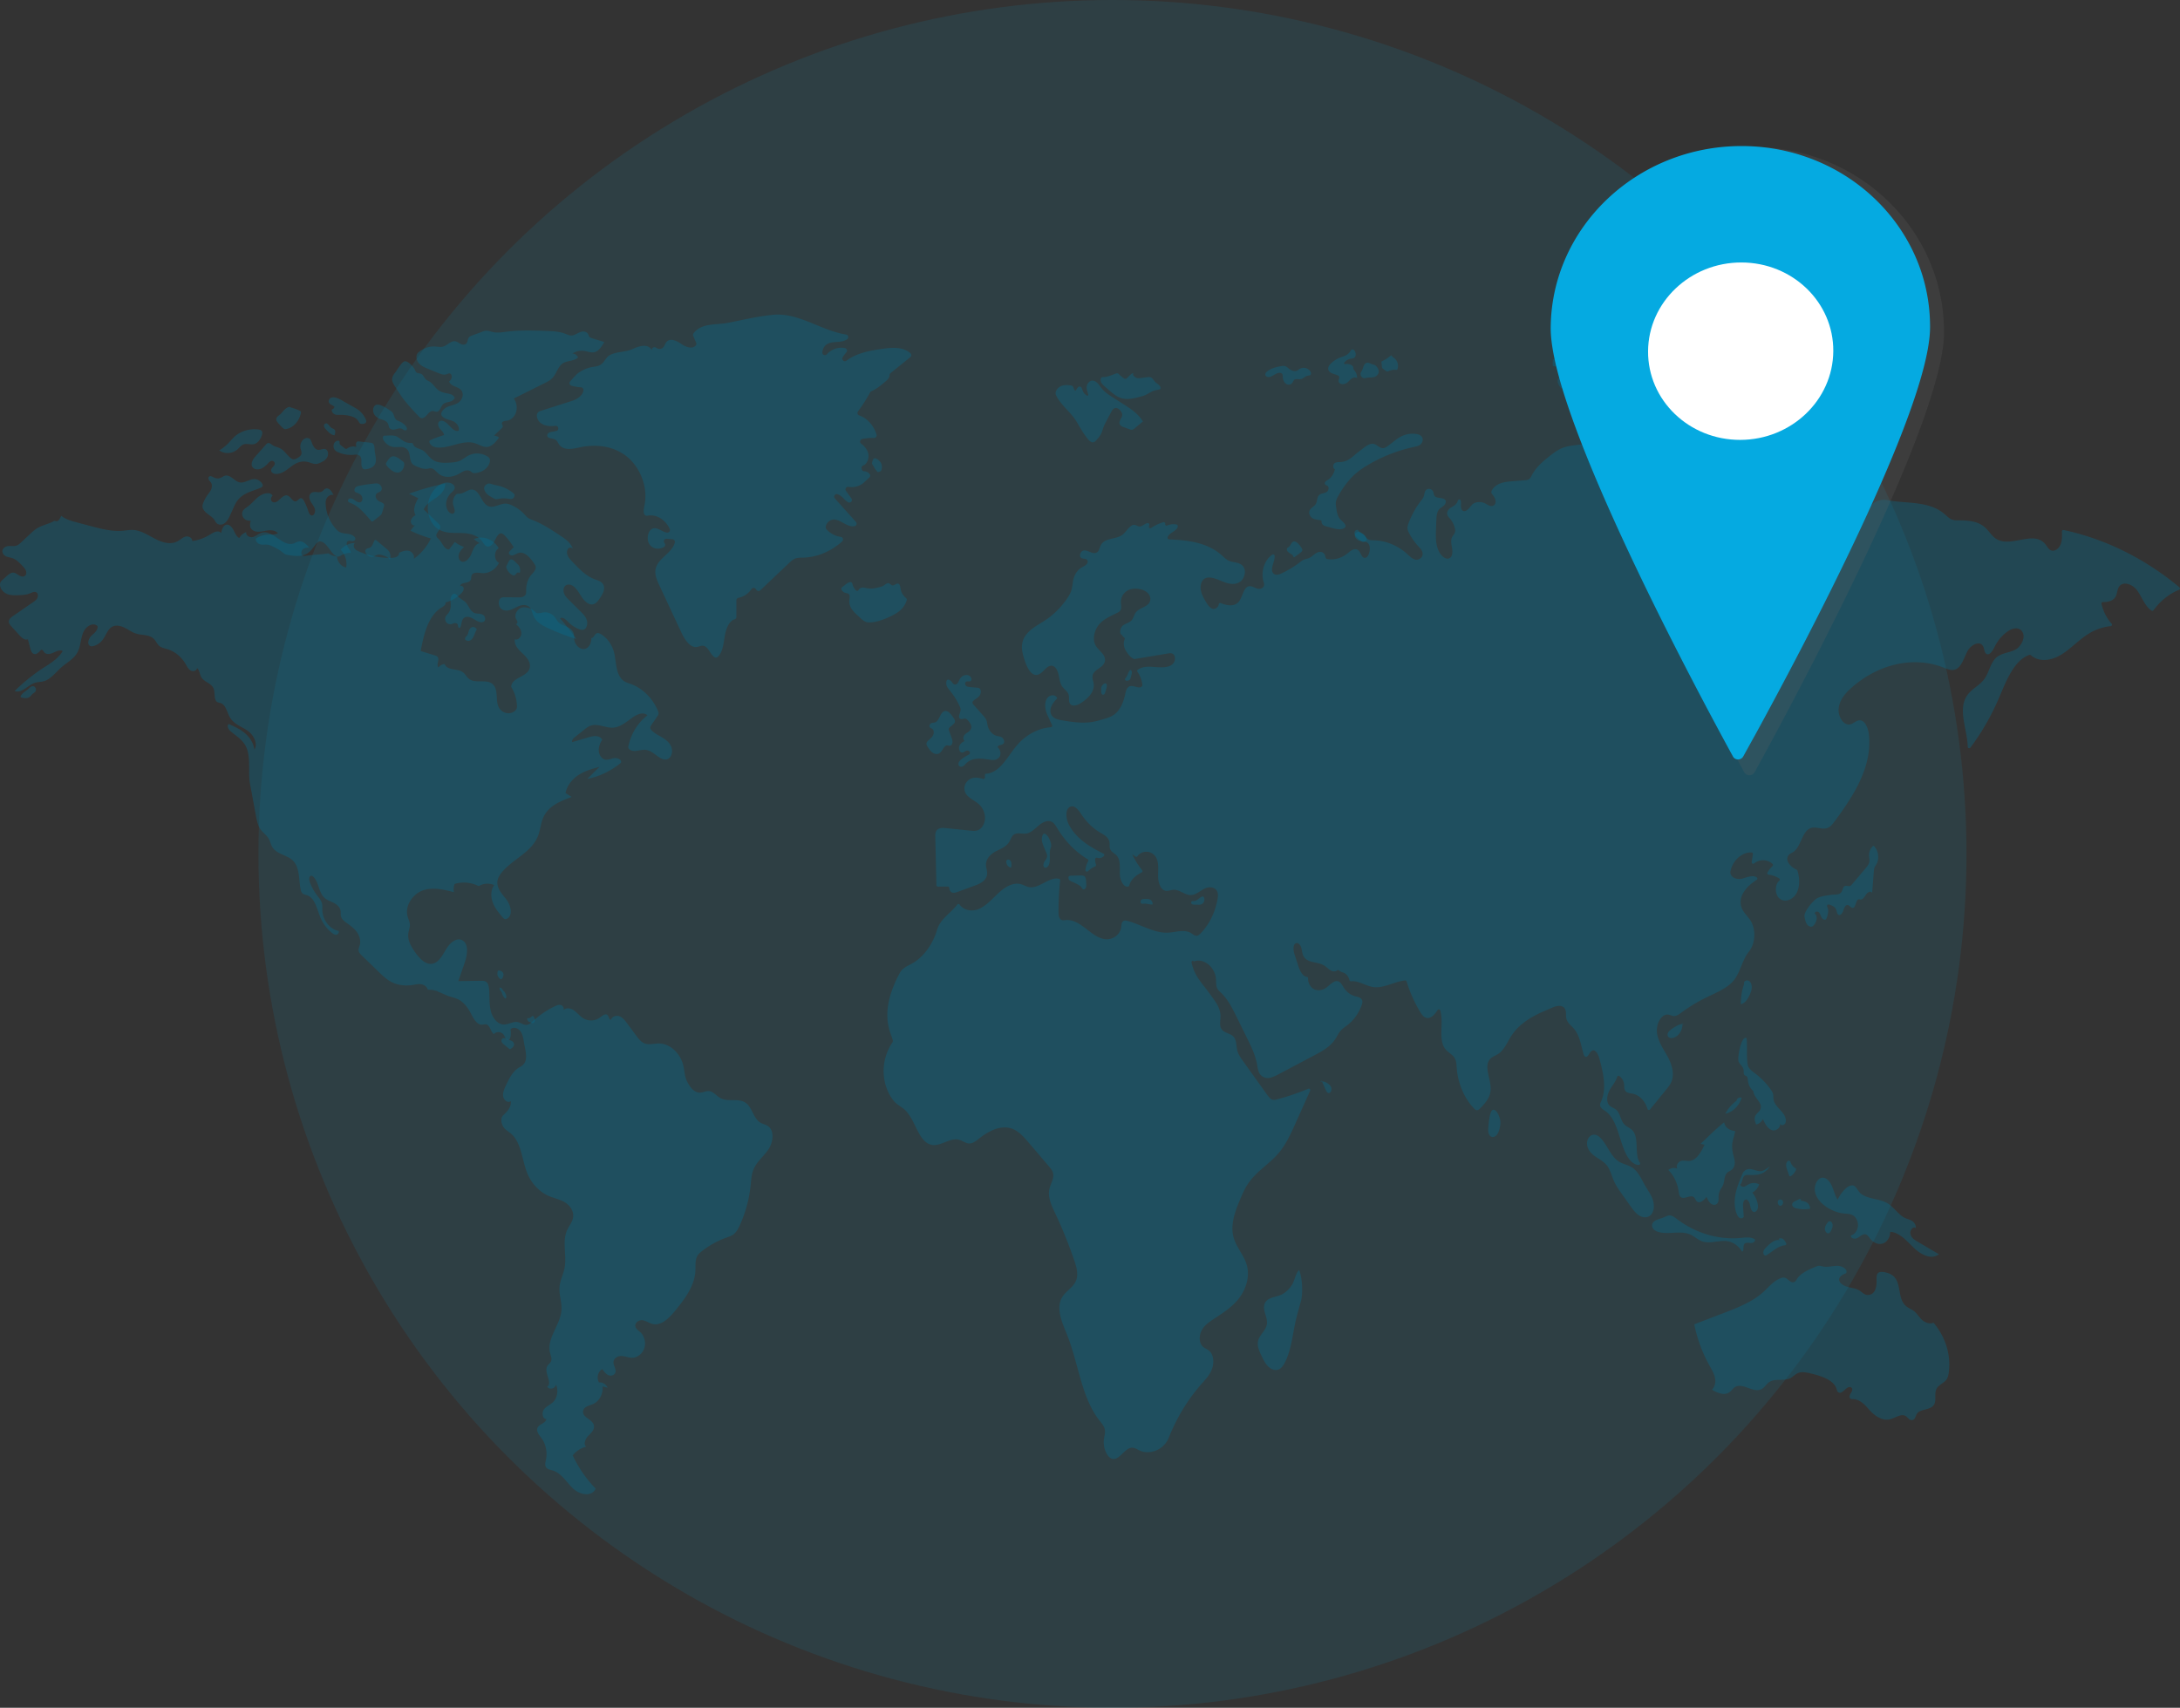 <svg xmlns="http://www.w3.org/2000/svg" width="194" height="152" fill="none" xmlns:v="https://vecta.io/nano"><rect width="100%" height="100%" fill="#333333" stroke="none"/><style><![CDATA[.B{fill-opacity:.33}]]></style><circle cx="99" cy="76" r="76" fill="#05aae1" fill-opacity=".1"/><g fill="#007095" class="B"><path d="M4.836 46.355c-.49.294-1.067.37-1.551.674-.22.138-.413.319-.606.499l-.785.733c-.125.117-.254.236-.409.294-.234.088-.489.026-.735.044s-.526.18-.536.454c-.008.209.153.385.327.465s.367.094.547.155c.384.127.687.447.971.762.095.105.191.213.244.35s.053.309-.036.42c-.129.162-.368.122-.541.023s-.336-.245-.53-.26c-.226-.016-.425.152-.601.31l-.383.345c-.068.061-.137.125-.175.211-.036.081-.041.175-.031.264.041.363.322.647.632.77s.647.114.977.105c.357-.01.721-.023 1.054-.163.201-.085.445-.209.609-.056.123.114.119.336.037.489s-.224.252-.359.345l-1.824 1.26c-.166.114-.352.269-.346.486.004.159.112.286.213.398l.724.8c.207.229.484.479.76.369l.208.79c.054.205.131.439.313.508.206.079.416-.101.568-.276.033-.038.068-.077.115-.087.106-.021.171.119.242.21.19.245.545.173.814.048s.571-.283.835-.147c-.35.598-.932.999-1.491 1.349a16.41 16.41 0 0 0-2.78 2.203c.629.247 1.182-.542 1.827-.736.236-.071.484-.06.723-.12.644-.161 1.087-.794 1.606-1.247.502-.438 1.127-.751 1.446-1.365.27-.52.266-1.164.485-1.713s.879-.986 1.284-.589c.057.365-.292.623-.548.86s-.41.775-.1.911c.084.037.18.026.268.004.331-.079.637-.287.852-.578.276-.374.421-.894.803-1.125.338-.205.76-.114 1.113.057s.677.421 1.047.535c.544.168 1.2.061 1.605.498.16.172.255.409.425.567.213.199.505.244.772.327.64.198 1.211.66 1.579 1.275.132.222.25.474.457.607s.541.059.587-.203c.218.178.225.535.366.792.256.463.91.534 1.105 1.032.16.405-.009 1.021.35 1.209.084.044.18.048.27.077.479.151.573.847.851 1.307.345.572.998.78 1.529 1.138s.982 1.137.629 1.704c-.069-.592-.418-1.108-.845-1.469s-.932-.588-1.43-.812c-.204.113-.049.461.131.617.45.392.982.698 1.303 1.223.618 1.016.221 2.401.474 3.595l.556 2.998c.069.307.147.619.313.876.222.343.585.556.783.916.12.219.171.478.294.695.402.71 1.367.703 1.903 1.293.547.602.47 1.584.617 2.424.029.167.076.344.197.447.108.091.252.106.382.148.713.236.889 1.234 1.2 1.986a3.42 3.42 0 0 0 1.029 1.375c.116.091.25.176.391.156s.265-.201.194-.338c-.791-.151-1.433-.981-1.448-1.874-.003-.173.015-.348-.018-.517-.061-.316-.282-.556-.47-.803a4.3 4.3 0 0 1-.63-1.174c-.07-.199-.073-.51.117-.54.085-.013.166.047.229.113.461.487.458 1.359.936 1.826.236.23.551.323.837.465s.574.378.627.721c.023.152-.003.311.029.462.056.265.275.442.48.591.327.236.664.468.914.8s.4.792.282 1.205c-.041.147-.116.291-.106.445.013.192.154.34.284.466l1.483 1.437c.339.328.682.66 1.084.884.6.335 1.3.408 1.964.306.253-.039.51-.103.763-.064s.511.21.579.484a2.91 2.91 0 0 1 .852.128c-.024-.047-.065-.118-.054-.065s.061.082.105.103l.906.39c.314.104.642.167.938.324.475.252.828.726 1.092 1.233.237.454.524 1.019.995 1 .122-.005.245-.053.365-.027.348.074.389.643.679.868.24-.271.701-.228.898.083.067.107.106.234.184.33s.222.149.311.063c.041-.041.06-.101.074-.159.057-.239.063-.494.017-.735.254-.28.717-.111.922.214s.239.743.314 1.133c.116.608.316 1.341-.086 1.772-.13.14-.304.216-.461.319-.521.344-.826.972-1.106 1.57-.141.3-.285.63-.23.962s.421.609.671.416c.078.498-.308.923-.658 1.247-.289.267-.192.786.05 1.106.172.227.421.359.633.539.957.816.962 2.392 1.482 3.602.379.882 1.07 1.594 1.89 1.948.459.198.956.288 1.392.542s.816.745.768 1.29c-.041.458-.367.813-.55 1.228-.448 1.013-.002 2.243-.217 3.346-.111.572-.398 1.097-.449 1.68-.058.679.212 1.35.175 2.03-.075 1.366-1.358 2.547-1.014 3.86.062.238.177.492.089.721-.072.187-.262.287-.353.465-.289.563.514 1.49.006 1.806.192.309.715.186.78-.182.24.508.122 1.193-.269 1.566-.252.241-.598.358-.806.645s-.118.864.214.849c-.047.405-.644.42-.786.796-.12.318.154.63.351.895.389.523.546 1.251.41 1.913-.044.215-.114.453-.02.647.114.233.394.265.625.334.75.224 1.21 1.035 1.799 1.598s1.663.782 2.02.016c-.829-.846-1.526-1.852-2.049-2.96.313-.388.738-.662 1.196-.769-.263-.235-.065-.713.185-.966s.572-.54.512-.91c-.092-.573-1.023-.694-.968-1.274.038-.416.534-.502.886-.651.551-.235.919-.915.845-1.567l.454.111c-.141-.306-.456-.499-.763-.469-.253-.378-.097-1.003.295-1.182.152.217.316.445.548.541s.548-.002.615-.267c.077-.301-.191-.59-.175-.902.019-.354.393-.555.711-.543s.626.158.945.157c.475-.001.932-.364 1.089-.863s0-1.099-.372-1.428c-.162-.143-.375-.262-.423-.487-.072-.341.313-.604.626-.562s.586.256.894.332c.788.192 1.495-.536 2.037-1.202.837-1.027 1.721-2.172 1.783-3.557.02-.445-.04-.93.177-1.303.102-.175.254-.304.408-.423.672-.524 1.416-.933 2.199-1.209.208-.074.422-.14.603-.275.25-.188.409-.489.548-.786.513-1.107.846-2.318.976-3.555.05-.474.072-.963.243-1.401.28-.719.907-1.184 1.333-1.808s.572-1.666-.022-2.087c-.212-.15-.475-.184-.695-.318-.597-.362-.706-1.317-1.27-1.739-.648-.485-1.581-.054-2.28-.443-.351-.195-.629-.59-1.02-.621-.248-.02-.485.115-.733.135-.523.041-.888-.408-1.14-.859-.295-.527-.265-.903-.387-1.48-.233-1.106-1.173-2.05-2.218-2.033-.437.007-.894.152-1.3-.03-.292-.132-.504-.413-.704-.685l-.764-1.036c-.194-.263-.402-.538-.689-.659s-.674-.016-.781.303c-.166-.012-.178-.29-.301-.415-.177-.18-.444.032-.64.187a1.35 1.35 0 0 1-1.56.071c-.289-.19-.511-.487-.797-.684s-.693-.269-.934-.008c.097-.173-.042-.412-.219-.464s-.361.023-.529.103c-.701.335-1.361.779-1.952 1.316-.175.159-.36.332-.585.348-.267.019-.501-.191-.764-.246-.423-.091-.838.227-1.269.212-.577-.019-1.011-.629-1.154-1.251s-.083-1.277-.144-1.915c-.023-.239-.078-.502-.259-.632-.13-.093-.296-.094-.452-.093l-2.024.029.565-1.634c.237-.688.389-1.658-.202-1.994-.518-.294-1.11.227-1.435.764s-.645 1.193-1.217 1.311c-.621.128-1.162-.458-1.552-1.011-.347-.492-.694-1.073-.608-1.691.037-.269.155-.527.138-.798-.015-.235-.13-.445-.195-.67-.288-.986.464-2.044 1.354-2.352s1.849-.075 2.758.159c-.047-.244-.023-.504.065-.733a2.89 2.89 0 0 1 2.146.196c.415-.257.936-.291 1.374-.09-.312.416-.312 1.038-.127 1.538s.524.909.855 1.304c.063.075.131.153.22.177s.191-.014.27-.075c.468-.362.232-1.194-.139-1.676s-.867-.987-.791-1.617c.036-.292.195-.545.372-.763.997-1.234 2.692-1.787 3.261-3.321.191-.513.228-1.087.448-1.586.455-1.033 1.542-1.477 2.527-1.826l-.547-.354c.143-.703.631-1.27 1.194-1.627s1.202-.531 1.831-.703l-1.091 1.077c1.082-.212 2.118-.711 2.999-1.44.093-.292-.303-.441-.581-.413s-.547.186-.82.132c-.317-.062-.543-.414-.571-.77s.113-.707.305-.994c-.205-.42-.754-.357-1.169-.235l-1.498.441c-.066-.154.075-.313.199-.413l.805-.645c.203-.162.41-.328.648-.408.641-.215 1.316.224 1.985.181.656-.043 1.206-.533 1.76-.925.395-.279.94-.507 1.298-.171-.84.63-1.456 1.618-1.691 2.713-.012.055-.023.113-.01.168.015.068.064.12.116.159.383.288.895.001 1.357.026.337.019.648.209.926.421.342.26.751.576 1.13.39.339-.166.439-.685.294-1.064s-.466-.636-.791-.833-.674-.359-.951-.633c-.058-.058-.116-.126-.128-.213-.015-.112.051-.216.113-.306l.506-.731c.055-.079.113-.166.117-.267.004-.077-.024-.15-.053-.22-.464-1.124-1.363-2.017-2.42-2.402-.209-.076-.427-.135-.615-.263-.368-.252-.558-.731-.651-1.2s-.112-.956-.241-1.415c-.186-.653-.603-1.221-1.143-1.553-.125-.077-.279-.142-.406-.071-.186.104-.265.46-.466.405.053.455-.253.984-.666.986s-.784-.393-.842-.847c-.023-.18-.005-.368-.054-.541-.089-.305-.367-.486-.633-.605s-.558-.211-.759-.441c-.099-.113-.171-.254-.263-.377-.229-.304-.591-.478-.948-.454-.244.016-.489.119-.726.057-.302-.351-.748-.544-1.183-.498s-.822.598-.615 1.026c.045.093.115.178.124.285s-.099.224-.176.16c.259.185.501.459.522.8s-.297.697-.581.563c-.078.513.333.938.695 1.267s.754.792.629 1.293c-.209.835-1.611.812-1.644 1.679a3.47 3.47 0 0 1 .509 1.632c.006.099.007.201-.026.293a.56.56 0 0 1-.186.242c-.45.36-1.171.165-1.422-.384-.278-.606-.024-1.452-.446-1.944-.542-.634-1.623-.041-2.236-.589-.169-.151-.278-.372-.45-.516-.497-.416-1.408-.133-1.668-.763-.213.018-.418.128-.562.304-.195-.245.129-.693-.064-.94-.059-.076-.152-.107-.239-.133l-1.267-.39c.279-1.5.681-3.19 1.901-3.897.158-.092.357-.233.308-.423.516-.131 1-.411 1.394-.803.114-.114.229-.259.226-.43s-.202-.325-.316-.21c.045-.428.796-.194.952-.59.041-.106.024-.229.057-.339.109-.361.575-.279.916-.244.612.062 1.241-.315 1.531-.917-.455-.203-.47-1.065-.023-1.287-.433-.814-1.437-1.182-2.22-.814l.52.36c-.414.058-.59.595-.767 1.016s-.648.837-.963.532c-.163-.159-.175-.449-.084-.668s.258-.385.421-.544c-.288-.107-.562-.258-.813-.448l-.513.666c-.431.029-.6-.607-.924-.925-.072-.071-.159-.132-.193-.231-.114-.322.402-.585.327-.92-.023-.105-.1-.181-.175-.252l-1.29-1.233c.207-.493.685-.753 1.101-1.038s.84-.719.81-1.262c-1.089.211-2.163.512-3.211.9l.811.397c-.261.458-.522 1.065-.235 1.502-.182.116-.373.266-.42.494s.16.506.349.405l-.386.49a10.8 10.8 0 0 0 1.817.694c-.356.736-.885 1.367-1.521 1.811.099-.31-.161-.647-.451-.712s-.586.057-.862.177c.051.289-.301.435-.566.445-1.025.042-2.056-.152-3.01-.566-.146-.063-.298-.139-.389-.281s-.091-.372.04-.467c-.475-.004-.948.216-1.277.596.402.379.6 1.007.496 1.582-.428-.07-.785-.499-.815-.98-.27-.021-.535-.117-.763-.278-.666.109-1.335.109-2.001.218-.099.016-.208.031-.296-.024-.172-.11-.134-.423.022-.559s.37-.145.567-.148c-.243-.285-.542-.595-.893-.552-.18.022-.34.135-.514.19-.982.309-1.852-1.267-2.835-.961-.271.084-.496.307-.77.38s-.644-.125-.595-.433c-.252.088-.475.276-.619.521-.253-.126-.373-.44-.511-.707s-.378-.537-.649-.471c-.279.067-.391.434-.454.744-.222-.302-.652-.084-.957.11-.494.314-1.045.518-1.61.594.005-.298-.34-.464-.601-.393s-.47.282-.711.413c-.619.336-1.363.108-1.988-.213s-1.239-.742-1.926-.79c-.328-.023-.656.042-.983.069-.957.077-1.909-.173-2.842-.42l-1.245-.33c-.476-.127-.966-.26-1.361-.58-.185.348-.251.563-.603.444z"/><path d="M44.682 92.461c-.069.064-.071.194-.03.285s.116.154.188.213l.439.361c.033.027.069.056.109.055.034 0 .065-.022.094-.042.126-.088.267-.209.265-.383-.002-.145-.11-.259-.222-.312s-.236-.066-.349-.12c-.159-.075-.321-.216-.493-.056zM18.607 42.738c.054.086.132.149.183.238.099.175.073.414-.008.6s-.21.335-.324.494a3.19 3.19 0 0 0-.359.661c-.046.115-.087.239-.077.366a.63.63 0 0 0 .115.298c.252.373.693.504.943.88.058.088.105.187.174.264.204.231.55.187.779-.009s.371-.503.505-.8l.242-.537c.088-.195.176-.393.293-.565.25-.371.612-.609.983-.777s.761-.275 1.134-.437c.091-.04.197-.109.193-.225-.002-.051-.025-.096-.051-.137-.149-.238-.387-.392-.634-.41-.472-.036-.92.392-1.385.288-.233-.052-.43-.23-.631-.379s-.439-.276-.67-.209c-.123.036-.231.123-.349.177a.69.69 0 0 1-.56.011c-.113-.047-.22-.125-.338-.146-.194-.037-.279.167-.158.356zm4.453 1.432c-.364.268-.655.663-1.023.924-.187.133-.412.257-.475.506-.055.218.046.462.203.592s.356.162.546.155c-.046.19-.091.398-.027.58.053.152.175.256.302.316.344.162.727.058 1.092-.008s.781-.073 1.052.227c-.276.153-.595.103-.898.119a2.14 2.14 0 0 0-1.073.362c-.017.261.204.462.418.511s.435-.004.652.027c.19.027.369.118.544.207.239.121.48.243.698.413.105.082.206.176.323.231s.234.071.354.088c.553.077 1.148.141 1.632-.188.268-.182.476-.467.682-.742.088-.117.183-.238.308-.283.142-.051.297.005.426.093.385.261.603.776.961 1.089.099.086.214.159.336.151.107-.007.205-.073.301-.127a1.58 1.58 0 0 1 .818-.206c-.003-.192-.138-.337-.241-.484s-.174-.384-.059-.518c.1-.117.264-.066.403-.045s.328-.063.308-.229c-.008-.059-.042-.109-.08-.15-.359-.386-.946-.194-1.375-.461-.133-.083-.246-.208-.351-.336-.165-.203-.317-.421-.442-.661a3.59 3.59 0 0 1-.39-1.402 1.32 1.32 0 0 1 .016-.379c.074-.339.395-.568.678-.485-.085-.169-.175-.343-.306-.461s-.318-.171-.463-.077c-.077.051-.134.137-.207.194-.165.129-.38.094-.576.078s-.426.01-.538.206c-.12.212-.034.503.092.71s.293.39.346.638-.092.576-.302.534c-.164-.032-.244-.251-.306-.437a5.52 5.52 0 0 0-.36-.847c-.062-.116-.142-.241-.256-.253-.173-.019-.289.225-.458.273-.288.082-.464-.4-.746-.506-.305-.114-.576.235-.84.451-.143.117-.326.201-.486.123-.229-.112-.184-.429-.013-.565-.234-.422-.92-.155-1.199.052zm10.175 4.124c-.065.166-.139.344-.275.428-.084.05-.179.058-.267.093s-.177.115-.183.227c-.003.06.019.118.046.17.147.281.462.416.724.312.084-.033.162-.089.247-.122.265-.105.552.014.813.131.132.059.273.127.349.27a.8.8 0 0 0-.041-.678c-.075-.129-.184-.223-.292-.312l-.658-.554c-.255-.215-.319-.337-.463.034zm.667-5.044c.07.108.101.265.042.383-.098.194-.361.168-.471.352-.098.163-.014.402.119.524s.302.167.452.256c.055.033.113.077.133.148s-.001.145-.023.215l-.146.481c-.018.058-.036.116-.067.165-.035.055-.083.093-.13.13l-.587.466c-.03.024-.063.049-.099.05-.05.001-.092-.044-.128-.086-.542-.638-1.104-1.312-1.831-1.579-.095-.035-.215-.1-.203-.219.005-.048.034-.089.067-.116.171-.144.401-.001.578.132s.428.248.574.07c.111-.136.08-.376-.026-.516s-.265-.206-.417-.258c-.052-.017-.105-.035-.144-.079-.087-.097-.056-.283.032-.379s.212-.127.329-.151c.377-.078.756-.136 1.137-.173.292-.029.6-.134.808.183zM23.7 39.531l-1.018 1.147c-.184.228-.374.556-.246.833a.46.46 0 0 0 .307.242c.374.102.758-.137 1.044-.445.104-.112.207-.24.343-.282s.311.047.321.215c.016.258-.336.379-.325.636.007.16.154.256.285.285.37.083.745-.095 1.071-.321s.631-.504.985-.651c.298-.124.625-.147.934-.069.237.06.469.18.712.172.178-.006.349-.081.512-.166.194-.101.393-.227.503-.445s.087-.548-.098-.673c-.218-.147-.488.064-.737.028-.269-.04-.446-.356-.551-.656-.033-.095-.065-.195-.125-.269-.084-.103-.213-.138-.332-.126-.352.036-.628.5-.54.912.033.156.11.309.085.467-.028.187-.183.3-.325.384-.136.08-.285.157-.434.126-.096-.02-.181-.083-.259-.152-.212-.187-.39-.425-.598-.62-.25-.235-.5-.281-.789-.389-.263-.098-.464-.451-.725-.183zm-2.794-.697c-.211.186-.393.413-.591.617-.245.251-.515.465-.804.637.502.352 1.178.306 1.643-.113.155-.14.291-.318.472-.401.322-.147.692.048 1.025-.057.307-.096.548-.449.657-.796.123-.392-.098-.477-.394-.504-.687-.064-1.447.123-2.007.616zm4.392-2.35c-.132.13-.239.295-.38.412-.073.06-.154.108-.221.177s-.119.172-.11.277c.008.093.063.168.115.236a3.94 3.94 0 0 0 .491.523c.031.028.064.056.1.071.055.024.115.018.173.008.617-.104 1.159-.689 1.309-1.415.01-.048.018-.103-.006-.143-.016-.028-.042-.043-.069-.057-.255-.135-.529-.221-.796-.302-.103-.031-.083-.081-.233-.034-.134.043-.267.142-.374.247zm4.494 2.887c-.132.16-.148.44-.036.621.081.129.209.2.336.256a2.74 2.74 0 0 0 1.369.23c.214-.02.466-.048.605.148.112.158.095.389.093.596s.043.454.205.527a.38.38 0 0 0 .214.012c.324-.046.691-.167.824-.524.131-.351-.028-.749-.057-1.133-.017-.227-.005-.504-.163-.63-.069-.054-.153-.064-.235-.074l-.986-.11c-.058-.007-.12-.012-.173.018-.131.076-.118.302-.085.472a.89.89 0 0 0-.782.121c-.043.03-.089.065-.139.059-.035-.004-.065-.027-.094-.051l-.387-.305c-.142-.111-.041-.261-.1-.331-.1-.118-.329.001-.409.097zm-.942-1.583c-.032.071-.022.16.01.231s.082.127.131.181c.214.238.446.486.734.539.014.003.03.004.041-.007s.01-.017.014-.027c.046-.139.089-.306.017-.428-.064-.108-.188-.127-.285-.186-.158-.096-.252-.303-.411-.398-.067-.04-.219.022-.252.094zm.605-2.384a.35.35 0 0 0-.198.364c.047.253.348.265.509.439-.041.126-.139.221-.249.245a.45.45 0 0 0 .275.425c.152.063.317.049.479.045.322-.008.644.034.956.122.238.067.484.173.639.4.065.095.117.215.212.263.056.028.119.026.18.024.135-.006.306-.045.332-.204.012-.076-.016-.152-.047-.22a2.12 2.12 0 0 0-.535-.725c-.182-.157-.386-.272-.588-.385l-.713-.4c-.33-.186-.877-.559-1.252-.393zm3.767.936a.75.75 0 0 0 .119.597c.114.163.279.268.448.333.287.111.651.168.765.504.028.083.037.177.073.256.099.215.35.234.551.185s.412-.139.602-.046c.072.035.135.094.209.123s.17.013.207-.069c.042-.093-.016-.206-.078-.283a1.42 1.42 0 0 0-.551-.427c-.118-.05-.248-.085-.341-.186-.145-.158-.162-.429-.292-.606a.8.8 0 0 0-.24-.201c-.325-.202-1.279-.917-1.471-.18zm1.484 4.4c-.12.11-.213.257-.303.401-.03.048-.061.102-.055.161.004.043.028.08.052.114a1.78 1.78 0 0 0 .566.52c.153.086.322.145.489.119.297-.048.536-.4.515-.759-.003-.046-.009-.094-.031-.133s-.058-.07-.094-.096c-.331-.245-.769-.663-1.138-.328zm-.441-1.966c-.04 0-.082 0-.118.021-.126.075-.072.307.017.437.207.304.516.506.841.55.227.031.456-.01.684.001s.471.09.614.304c.22.33.128.864.371 1.169.098.123.235.187.369.245.326.144.67.279 1.013.22.1-.017.2-.052.3-.043.25.019.432.276.634.45.523.451 1.256.369 1.842.046.169-.093.332-.205.51-.266s.38-.068.541.044c.064.044.12.108.191.138s.145.026.217.018c.495-.054 1.024-.298 1.247-.832.068-.162.098-.375.001-.513-.035-.05-.082-.084-.13-.115-.556-.364-1.261-.382-1.83-.045l-.564.364c-.316.163-.668.191-1.012.211-.551.033-1.145.04-1.601-.333-.285-.233-.492-.598-.805-.772-.285-.16-.667-.174-.82-.503-.02-.043-.037-.093-.07-.12-.039-.033-.092-.028-.14-.025-.471.029-.759-.242-1.14-.509-.331-.234-.788-.139-1.161-.142zm.897-5.607c-.126.163-.258.346-.267.568-.008.207.093.395.192.564l.645.99c.46.63.984 1.188 1.507 1.744.065.069.133.141.216.171.193.072.388-.094.534-.262s.304-.363.506-.365c.14-.002.277.093.415.062.246-.055.314-.44.501-.64.149-.159.363-.188.559-.232s.412-.136.496-.354c-.107-.286-.412-.353-.669-.399-.294-.053-.594-.131-.84-.331-.255-.208-.436-.534-.709-.706-.122-.076-.26-.121-.366-.225-.143-.141-.217-.378-.385-.468-.147-.079-.339-.027-.459-.156-.053-.056-.081-.137-.114-.209-.131-.282-.587-.774-.879-.768-.282.005-.693.773-.882 1.017z"/><path d="M42.02 29.857c-.123.045-.255.098-.33.225-.08.136-.074.327-.161.457-.115.173-.34.161-.511.08s-.329-.217-.512-.244c-.386-.058-.701.369-1.079.475-.229.063-.466.006-.701-.009-.502-.034-1.011.134-1.429.47a.66.66 0 0 0-.182.203c-.067.128-.069.294-.034.439.116.47.555.689.941.848l.97.396c.241.098.501.198.746.113.101-.035.206-.102.307-.067.12.042.178.22.149.365s-.124.259-.226.345c.193.53.958.413 1.166.935.126.315-.041.704-.282.9s-.539.254-.819.345-.573.242-.721.543c-.028.057-.051.122-.046.188.006.093.064.17.125.227.256.239.603.262.91.39s.614.478.52.85c-.549.198-.916-.815-1.487-.881-.104-.011-.219.016-.287.111-.127.177-.02.456.12.62s.32.312.353.544a8.62 8.62 0 0 0-1.179.43c-.052.024-.109.054-.128.116-.015.053.003.11.025.159.142.293.456.39.739.405 1.122.058 2.246-.736 3.328-.374.345.116.677.347 1.034.321.439-.033.787-.444 1.073-.846-.137-.093-.29-.151-.447-.168l.668-.64c.054-.052.114-.119.109-.203-.006-.072-.059-.125-.074-.196-.044-.207.22-.269.397-.282.369-.026.715-.327.851-.738s.057-.916-.196-1.238l2.757-1.375c.252-.125.511-.256.709-.48.324-.363.462-.941.833-1.231.423-.331 1.031-.192 1.422-.574-.096-.223-.311-.363-.518-.338.319-.206.692-.292 1.051-.242.322.045.646.194.96.104.373-.107.623-.515.84-.896l-1.12-.344c-.073-.023-.15-.048-.203-.113s-.069-.151-.107-.226c-.142-.286-.489-.292-.75-.182s-.511.3-.788.288c-.16-.007-.311-.082-.463-.142-.569-.225-1.177-.246-1.775-.267-1.164-.04-2.334-.078-3.493.07-.382.049-.768.118-1.147.045-.31-.059-.553-.199-.863-.098l-1.047.388zm-1.918 23.422c-.031.237.023.478.007.716-.017.229-.102.45-.237.614-.078.094-.174.173-.223.292a.52.52 0 0 0 .092.516.45.45 0 0 0 .442.13c.099-.024.191-.076.291-.09s.215.026.258.134c.04.1.023.256.112.289.071.026.133-.063.161-.146.07-.209.074-.456.192-.632.193-.287.573-.226.852-.07s.556.382.862.344c.073-.009.148-.036.2-.098.106-.127.069-.359-.04-.48s-.267-.16-.417-.174-.303-.01-.444-.072c-.268-.116-.432-.432-.599-.709-.222-.368-.492-.44-.777-.681-.141-.119-.237-.353-.437-.313-.161.031-.272.25-.295.428zm1.595 2.95c-.034.125-.068.257-.144.352-.041.052-.093.091-.13.146s-.055.14-.021.197c.014.024.036.041.057.054.131.082.295.083.425.001.148-.093.243-.272.315-.452s.138-.358.235-.521c-.267-.361-.62-.215-.739.223zm-1.362-11.278c.069.252.223.579.042.731-.085.073-.205.046-.298-.01-.269-.164-.41-.558-.374-.918a1.44 1.44 0 0 1 .464-.902c.135-.125.307-.264.295-.468-.009-.157-.129-.27-.249-.333-.381-.2-.834-.082-1.191.174-.539.387-.915 1.095-.954 1.847s.27 1.524.799 1.931c.6.462 1.363.428 2.077.436s1.503.119 1.975.76c.118.16.222.358.391.425.223.088.461-.093.605-.315s.239-.49.406-.687c.057-.067.124-.127.203-.145.159-.038.307.096.426.226.278.304.532.639.759.998l-.314.321c-.051.052-.106.114-.106.193a.21.21 0 0 0 .082.159c.221.176.498-.067.755-.151.552-.181 1.052.41 1.413.943.051.075.102.153.123.245.064.289-.184.522-.364.728-.302.345-.479.842-.476 1.342.001.135.013.276-.035.399-.098.253-.381.288-.614.287l-1.274-.007c-.101-.001-.206 0-.297.048-.286.149-.279.696-.04.937s.591.233.891.127.575-.295.878-.382.662-.045.865.24c.129.18.171.424.257.637.236.583.773.884 1.277 1.12a19.96 19.96 0 0 0 2.555.987 20.86 20.86 0 0 0-1.446-1.835c.232-.162.501.095.706.303a2.86 2.86 0 0 0 .949.644c.16.065.339.113.494.034.249-.127.323-.534.225-.837s-.313-.523-.522-.73l-1.074-1.065c-.153-.152-.31-.31-.401-.52s-.1-.493.031-.67c.113-.152.301-.193.467-.16.443.089.726.591.999 1.018s.685.856 1.118.713c.254-.084.435-.347.6-.597.204-.309.419-.708.286-1.068-.126-.344-.484-.435-.783-.543-.805-.291-1.458-.983-2.084-1.655-.13-.14-.263-.285-.339-.474s-.079-.435.038-.591.368-.147.441.042c-.176-.552-.638-.882-1.069-1.167-.814-.542-1.634-1.087-2.52-1.429-.157-.06-.317-.116-.455-.225-.088-.07-.164-.16-.242-.245a3.53 3.53 0 0 0-1.195-.862 1.4 1.4 0 0 0-.486-.13c-.549-.024-1.105.46-1.612.206-.564-.282-.718-1.335-1.321-1.449-.422-.079-.766.338-1.175.356-.218.01-.287-.012-.436.212s-.224.519-.146.804z"/><path d="M43.559 44.138l.344.199c.062.036.124.072.191.085.086.017.175-.004.261-.02a2.58 2.58 0 0 1 .868-.017c.132.02.272.049.396-.009s.218-.246.147-.383c-.023-.046-.062-.079-.099-.11a3.26 3.26 0 0 0-1.076-.587c-.25-.079-.507-.112-.757-.187-.167-.049-.3-.116-.468-.034-.568.278-.159.859.193 1.063zm1.854 5.673c-.084.041-.136.142-.183.236l-.149.304c-.014.028-.028.057-.031.09a.27.27 0 0 0 .017.101c.102.308.323.556.586.659.029.011.06.022.09.019.142-.011.21-.267.353-.262.049.002.099.035.143.01s.053-.108.051-.173c-.009-.308-.079-.456-.275-.628-.152-.136-.389-.459-.602-.355zm5.428-15.487a3.88 3.88 0 0 0 .86.15c.131.008.232.119.221.251-.038.474-.575.813-1.013.953l-2.75.878c-.099.032-.203.066-.279.149-.237.26-.032.75.243.949.39.282.842.294 1.307.249.291-.027.354.398.068.455l-.444.088c-.145.028-.32.092-.348.264-.059.374.499.253.769.455.109.082.168.23.247.352.401.616 1.192.45 1.833.309 1.416-.311 2.958-.169 4.17.765s1.992 2.772 1.616 4.441c-.071.318-.119.781.147.862.067.02.136.005.204-.006.757-.118 1.549.391 1.909 1.195.071.16-.058.339-.232.323-.376-.034-.798-.451-1.205-.383-.522.088-.693 1.032-.326 1.484.311.382.825.408 1.236.188.122-.065.159-.226.078-.339l-.029-.041a.23.23 0 0 1 .206-.363l.519.044c.141.012.237.147.205.285-.245 1.016-1.665 1.431-1.733 2.553-.022.371.118.725.258 1.056l2.109 4.515c.302.587.731 1.242 1.303 1.179.206-.023.406-.143.611-.105.441.081.619.812 1.005 1.023.084.046.19.032.261-.032.433-.387.521-1.155.622-1.814.099-.644.38-1.392.879-1.53.098-.026.162-.118.162-.22v-1.474a.23.23 0 0 1 .191-.226c.447-.077.868-.361 1.156-.779.082-.119.251-.14.35-.036a.86.86 0 0 1 .09.111c.079.115.242.131.343.035l2.518-2.385c.182-.173.37-.349.59-.436s.465-.079.702-.085c1.246-.032 2.478-.548 3.475-1.444.144-.13.073-.375-.12-.4a2.13 2.13 0 0 1-1.278-.679.24.24 0 0 1-.061-.16c-.001-.399.383-.717.733-.709.379.009.72.258 1.068.434.235.119.506.201.751.161.178-.028.252-.247.131-.382l-1.874-2.09c-.154-.172.011-.441.232-.377.184.054.377.197.518.35a1.92 1.92 0 0 0 .428.364c.213.123.441-.138.296-.338l-.484-.669a.23.23 0 0 1 .227-.361 1.69 1.69 0 0 0 1.258-.29c.01-.007.02-.015.028-.023l.563-.519c.085-.078.102-.211.032-.304-.117-.154-.292-.245-.465-.245-.112 0-.211-.069-.235-.178l-.02-.091c-.024-.116.049-.222.16-.259.338-.11.554-.697.416-1.132-.112-.35-.349-.602-.617-.808-.157-.12-.096-.368.098-.409.346-.072.699-.104 1.051-.096.152.003.267-.144.223-.291-.245-.819-.843-1.48-1.542-1.711a.23.23 0 0 1-.112-.353 14.43 14.43 0 0 0 1.088-1.704c.024-.045.064-.079.111-.099.464-.197.874-.545 1.277-.888.158-.135.335-.326.339-.543.001-.07.031-.136.085-.179l1.759-1.419c.113-.092.113-.262.004-.358-.664-.578-1.621-.505-2.462-.387-1.109.155-2.306.364-3.224 1.058-.201.152-.466-.086-.335-.302a2.96 2.96 0 0 1 .326-.442c.118-.131.041-.34-.13-.377-.565-.124-1.18.087-1.605.549-.149.162-.418.053-.402-.168.019-.266.157-.546.354-.687.337-.242.754-.219 1.146-.255.241-.022.5-.085.705-.228.172-.12.111-.386-.096-.419-2.256-.356-4.259-1.998-6.543-1.751-1.417.153-2.507.417-3.91.701-1.086.22-2.412-.016-3.123.95-.047.063-.053.149-.023.222l.26.613c.031.074.025.16-.023.224-.291.37-.88.166-1.279-.11-.434-.3-1.048-.596-1.376-.14-.086.121-.132.277-.221.395-.163.22-.458.221-.661.07s-.482.074-.347.29c-.346-.761-1.238-.406-1.759-.17-.647.294-1.42.207-2.03.546-.297.166-.417.496-.659.729-.333.322-.727.261-1.129.371a3.19 3.19 0 0 0-1.105.558c-.061.047-.393.415-.626.676-.108.123-.053.326.108.373zm26.765 6.849c-.006.026-.012.054-.008.08s.02.056.035.08l.232.378c.028.046.057.093.093.132s.067.062.09.105c.009.017.016.037.03.05.023.023.056.018.085.012.086-.016.179-.037.238-.114.04-.053.058-.125.069-.195.024-.175.001-.361-.079-.511a1 1 0 0 0-.456-.391c-.22-.072-.282.172-.329.374zM75.209 52.05l-.242.194c-.048.039-.102.09-.101.16 0 .035.015.068.032.097.071.127.181.22.304.259s.277.032.36.151c.1.142.035.353.019.537a1.16 1.16 0 0 0 .155.655c.107.192.251.351.399.501l.506.471c.138.118.283.231.447.285.144.046.295.044.443.031.592-.052 1.167-.269 1.719-.533.298-.142.594-.302.853-.53a1.92 1.92 0 0 0 .585-.897.22.22 0 0 0 .011-.092c-.007-.048-.043-.081-.075-.11-.212-.192-.406-.438-.466-.748-.038-.197-.046-.454-.205-.524-.18-.079-.36.184-.549.142-.107-.024-.185-.142-.29-.179-.184-.065-.352.13-.525.229-.098.056-.205.082-.311.108-.349.085-.707.171-1.059.11-.134-.024-.267-.068-.403-.073s-.282.038-.373.159c-.035.045-.062.103-.109.128-.083.045-.175-.033-.236-.114a1.54 1.54 0 0 1-.192-.333c-.034-.08-.055-.242-.115-.29-.164-.128-.452.102-.581.206zm20.512-17.279c-.16.01-.154-.319-.29-.421-.038-.028-.084-.035-.129-.041-.233-.032-.469-.056-.7-.003s-.455.191-.585.425c-.053.096-.09.212-.074.326a.65.65 0 0 0 .08.211c.435.807 1.152 1.331 1.66 2.073.178.261.329.547.495.822a8.42 8.42 0 0 0 .595.868c.156.2.373.407.588.316.081-.034.145-.106.208-.175.164-.184.331-.372.44-.607.083-.177.13-.375.199-.56.068-.179.156-.347.244-.514l.411-.779c.077-.146.162-.301.296-.367.207-.103.446.053.589.259.063.09.116.196.118.312.004.283-.296.503-.237.779.037.181.209.263.358.318l.501.185c.095.036.197.072.294.045a.57.57 0 0 0 .202-.126l.724-.606c-.413-.685-1.057-1.105-1.679-1.503l-.996-.636c-.336-.214-.677-.434-.948-.756l-.381-.479c-.138-.146-.311-.263-.495-.261-.256.004-.491.273-.506.58-.009.201.062.393.122.58.019.06.03.144-.017.175-.028.018-.064.005-.093-.011a.84.84 0 0 1-.303-.298c-.074-.122-.094-.296-.176-.406s-.168-.112-.274-.056c-.058.033-.234.328-.241.328z"/><path d="M100.33 33.62c-.05.043-.103.088-.163.096-.068.01-.134-.03-.194-.071-.125-.086-.242-.185-.352-.296-.041-.042-.084-.088-.135-.108-.071-.028-.149-.004-.221.022-.359.128-.718.297-1.093.3-.038 0-.079-.001-.115.016-.063.029-.101.108-.112.189-.031.244.156.443.322.589l.337.295c.365.32.741.647 1.18.782.531.164 1.09.027 1.627-.109.176-.045.353-.091.523-.166.261-.117.498-.305.768-.391.154-.049.314-.063.47-.109.042-.012.09-.033.104-.083.009-.028.003-.059-.005-.087-.069-.246-.317-.333-.48-.505-.115-.121-.195-.293-.333-.373-.119-.069-.258-.053-.39-.036l-.495.064c-.147.019-.297.038-.44-.007-.104-.033-.433-.272-.252-.41-.173-.039-.421.281-.551.395zm16.133-.198c.049-.006.101-.008.142-.041.054-.044.071-.136.055-.212a.43.43 0 0 0-.109-.194c-.265-.292-.707-.321-.997-.064-.245.216-.598.107-.85-.096-.096-.077-.188-.168-.297-.213-.141-.059-.295-.034-.442-.007-.417.078-.842.183-1.195.458-.091.07-.185.178-.167.306.017.114.121.18.216.195.381.06.711-.406 1.094-.368.092.009.191.058.225.161.017.052.014.109.016.165.005.252.102.509.281.641s.438.108.573-.084c.067-.096.105-.229.198-.288.052-.033.113-.035.172-.037.176-.006.382.04.529-.05.191-.118.333-.246.556-.272zm3.35-1.819c-.198.113-.417.164-.624.25a2.33 2.33 0 0 0-.773.525c-.12.121-.239.286-.218.472.026.239.255.351.448.417l.345.118c.069.023.146.055.176.133.048.122-.05.257-.046.391.006.169.167.265.308.278.162.015.328-.034.466-.138.148-.11.261-.279.417-.373a.52.52 0 0 1 .463-.04c-.002-.228-.078-.455-.209-.621-.048-.061-.105-.118-.124-.199-.015-.06-.008-.128-.033-.182a.23.23 0 0 0-.066-.076c-.165-.135-.374-.191-.571-.153-.068.013-.172 0-.162-.082.003-.025.018-.043.032-.061.142-.174.331-.291.532-.329.146-.027.314-.025.41-.157.147-.2.019-.663-.222-.673-.115-.005-.164.12-.232.21-.091.122-.193.219-.317.29zm1.66.783c-.164.159-.175.459-.305.657-.027.042-.061.08-.079.129a.32.32 0 0 0-.013.147c.02.172.144.317.288.339.088.013.177-.016.265-.033.145-.027.293-.021.439-.031s.296-.041.42-.134a.52.52 0 0 0 .207-.436c-.01-.141-.083-.262-.164-.365-.048-.061-.1-.12-.163-.155a.61.61 0 0 0-.154-.053c-.256-.061-.493-.305-.741-.065z"/><path d="M122.983 32.152c-.017.008-.035.017-.044.036s-.007.041-.004.061l.046.388a.34.34 0 0 0 .024.107c.021.043.056.069.091.094l.216.158c.044.032.09.065.142.069s.095-.021.14-.041a1.24 1.24 0 0 1 .631-.106c.037.004.078.008.108-.018.02-.018.032-.046.04-.074a.9.9 0 0 0-.317-.971c-.051-.034-.105-.061-.147-.109a.39.39 0 0 1-.064-.127c-.143.052-.287.205-.423.292a3.76 3.76 0 0 1-.439.241zm-4.935 14.704c-.195-.045-.435-.153-.439-.39-.001-.043.005-.093-.018-.126-.016-.022-.043-.029-.066-.035-.226-.052-.464-.046-.677-.153s-.396-.379-.329-.644c.078-.307.418-.39.571-.653.131-.226.106-.556.266-.753.1-.123.248-.164.388-.198s.288-.07.392-.187.136-.344.026-.452c-.081-.079-.218-.082-.259-.198-.051-.147.106-.264.226-.333.328-.189.578-.559.665-.982-.182-.014-.198-.368-.054-.501s.345-.116.527-.124a1.66 1.66 0 0 0 .77-.235c.239-.142.446-.336.66-.52l.778-.601c.245-.169.524-.33.8-.257s.504.377.79.375c.135-.002.262-.074.379-.151.391-.26.738-.607 1.141-.836a2.24 2.24 0 0 1 1.501-.267c.21.037.447.14.51.383a.57.57 0 0 1-.21.56c-.154.12-.341.157-.521.195a13.57 13.57 0 0 0-4.044 1.561c-.404.234-.801.491-1.164.806-.613.532-1.124 1.223-1.55 1.974-.1.176-.198.363-.225.574-.022.166.003.335.027.5.053.356.115.735.327.992.174.211.866.657.273.879-.41.155-1.053-.106-1.461-.202zm2.517.749a.75.75 0 0 0 .173.222 4.04 4.04 0 0 0 .357.313.58.58 0 0 0 .135.084.3.3 0 0 0 .332-.09c.022-.026.042-.055.049-.091s.001-.067-.007-.099a.67.67 0 0 0-.236-.377c-.125-.095-.263-.079-.367-.203-.096-.113-.155-.256-.313-.184-.145.067-.194.266-.123.424zm-4.816 1.57c.072-.055.153-.129.148-.231-.002-.051-.025-.096-.05-.138a1.91 1.91 0 0 0-.367-.461c-.112-.104-.257-.193-.391-.14-.185.074-.242.37-.411.486-.043.03-.095.048-.127.094-.042.058-.04.148-.01.217s.081.119.133.162a1.42 1.42 0 0 0 .23.154c.045.024.095.046.124.093.125.198.071.259.285.095l.436-.333z"/><path d="M83.251 64.278c-.112.052-.238.039-.353.081s-.223.186-.177.318c.044.125.185.142.274.225.153.142.114.444-.008.623s-.301.289-.44.45c-.052.06-.1.136-.102.223s.04.159.08.227c.13.219.277.435.472.568s.452.166.641.02c.252-.195.367-.675.666-.672.087.001.173.047.258.028.12-.027.196-.182.201-.328s-.045-.287-.094-.422l-.215-.59c-.019-.051-.038-.107-.027-.16s.055-.1.094-.137c.28-.256.637-.399.365-.797-.13-.191-.38-.551-.585-.624-.6-.216-.631.77-1.049.966zm1.315-2.767a6.2 6.2 0 0 1 .841 1.359.74.74 0 0 1 .079.261c.014.285-.255.608-.084.805.134.154.358-.014.539.039.09.026.16.106.228.183.146.169.306.384.264.622-.031.175-.163.296-.293.386s-.272.169-.357.318-.072.393.065.465c-.191.091-.388.221-.473.445s.006.552.21.583c.146.023.275-.106.416-.159s.35.052.308.221c-.023.089-.102.132-.174.169-.207.106-.407.234-.596.383-.146.115-.304.316-.228.506.059.147.231.177.358.116s.221-.186.327-.288c.553-.529 1.343-.42 2.044-.313.183.027.37.053.55.005s.354-.184.418-.392a.71.71 0 0 0-.224-.713c.017-.245.362-.157.512-.326.13-.147.04-.428-.114-.538s-.343-.112-.516-.164c-.363-.109-.668-.462-.773-.893-.041-.168-.054-.347-.118-.505s-.174-.282-.282-.402l-.845-.945c-.057-.064-.12-.146-.105-.238.01-.06.052-.106.093-.143.173-.154.387-.244.531-.437s.168-.554-.025-.668a.41.41 0 0 0-.178-.044l-.686-.065c-.103-.01-.212-.022-.296-.094s-.128-.228-.062-.325c.11-.16.361.003.487-.14s-.023-.397-.186-.464c-.28-.116-.617.01-.792.296-.097.158-.179.441-.353.497-.266.088-.345-.262-.54-.374-.206-.118-.33-.045-.327.281.001.283.205.5.358.688zm109.349-9.018c-.872.357-1.663.989-2.275 1.818a.13.13 0 0 1-.176.032c-.557-.353-.83-1.151-1.241-1.745-.435-.633-1.397-.97-1.719-.246-.091.208-.101.456-.191.665-.204.476-.712.569-1.174.57-.084 0-.148.078-.128.16.16.672.476 1.289.903 1.763.072.08.024.207-.082.218a4.64 4.64 0 0 0-1.983.688c-.857.534-1.58 1.342-2.441 1.864-.842.509-1.929.694-2.685.035a.13.13 0 0 0-.129-.027c-1.382.49-2.059 2.331-2.724 3.88-.681 1.582-1.532 3.056-2.526 4.375-.075.097-.23.047-.234-.076-.042-1.553-.864-3.225-.118-4.47.411-.688 1.176-.951 1.627-1.603.382-.551.505-1.335.961-1.798.464-.473 1.137-.473 1.705-.74s1.054-1.159.637-1.691c-.303-.384-.843-.251-1.226.01-.503.339-.928.843-1.217 1.443-.166.349-.484.796-.748.548-.14-.129-.14-.378-.217-.569-.266-.653-1.132-.232-1.445.391s-.54 1.455-1.129 1.62c-.317.089-.642-.058-.951-.181-2.761-1.096-5.926-.274-8.256 1.815-.505.452-1.007 1.023-1.105 1.772s.442 1.623 1.055 1.449c.27-.076.496-.331.774-.351.503-.037.797.676.86 1.276.128 1.196-.09 2.339-.503 3.421-.588 1.548-1.578 2.974-2.527 4.264-.179.243-.367.494-.619.604-.496.22-1.069-.164-1.571.041-.746.309-.819 1.648-1.507 2.108-.152.101-.333.159-.442.318-.324.469.241 1.047.731 1.26a.13.13 0 0 1 .075.08c.204.642.235 1.399-.064 1.981-.307.602-1.03.906-1.519.515-.438-.348-.442-1.258-.037-1.588.07-.058.066-.166-.011-.214a2.2 2.2 0 0 0-.936-.329.13.13 0 0 1-.099-.195 2.38 2.38 0 0 1 .45-.569c.056-.051.054-.141-.002-.192-.46-.43-1.164-.431-1.645-.041-.091.074-.225-.009-.207-.126l.109-.702c.012-.078-.047-.149-.125-.152-.855-.039-1.701.722-1.884 1.728 0 .573.671.728 1.133.581.399-.124.873-.311 1.213-.096.079.05.079.169-.001.22-.806.519-1.672 1.392-1.373 2.393.149.497.552.81.818 1.229.509.801.447 2.047-.137 2.768-.55.682-.716 1.634-1.208 2.374-.259.389-.617.668-.985.896-.552.341-1.14.586-1.714.871a14.4 14.4 0 0 0-2.12 1.301c-.203.148-.421.311-.66.296-.155-.008-.301-.094-.455-.121-.199-.037-.382.026-.537.156-.357.29-.569.918-.499 1.463.104.783.562 1.416.927 2.077s.65 1.508.375 2.227c-.11.281-.295.51-.476.733l-1.449 1.778c-.067.083-.198.052-.227-.051-.195-.691-.723-1.241-1.327-1.353-.253-.047-.563-.059-.685-.328-.07-.15-.051-.333-.068-.503a1.03 1.03 0 0 0-.419-.735c-.073-.05-.174-.017-.199.069-.124.423-.42.755-.638 1.127-.243.417-.376 1.044-.07 1.395.175.199.438.243.632.413.342.304.383.92.693 1.27.212.241.524.323.743.555.632.678.148 2.146.665 2.873.061.086-.001.204-.107.206-.398.005-.79-.371-1.027-.79-.743-1.309-.816-3.257-1.971-4.026-.195-.129-.446-.279-.438-.548.004-.107.052-.204.093-.298.517-1.166.18-2.59-.168-3.843-.101-.368-.357-.824-.649-.658-.239.136-.353.647-.596.526-.093-.045-.133-.169-.166-.281-.214-.777-.351-1.64-.843-2.209-.249-.292-.596-.52-.679-.927-.054-.255.012-.543-.086-.779-.176-.426-.693-.356-1.069-.208l-1.081.466c-.986.466-1.978 1.06-2.634 2.061-.374.571-.65 1.283-1.182 1.63-.253.166-.556.243-.757.491-.563.7.177 1.843.069 2.809-.071.629-.494 1.102-.893 1.519-.093.096-.197.201-.32.195-.106-.004-.195-.089-.274-.173-.861-.906-1.418-2.217-1.524-3.585-.02-.271-.027-.555-.137-.793-.183-.395-.591-.548-.855-.869-.7-.851-.132-2.356-.473-3.457-.033-.107-.175-.131-.235-.037-.279.438-.66.839-1.073.668-.212-.086-.362-.309-.494-.526a12.03 12.03 0 0 1-1.191-2.686c-.017-.058-.073-.099-.134-.093-.908.086-1.87.697-2.771.597-.698-.077-1.36-.598-2.047-.522-.064.007-.122-.038-.135-.101-.069-.309-.276-.575-.534-.667-.126-.044-.291-.091-.379-.189-.046-.053-.124-.057-.181-.013-.141.11-.353.113-.519.033-.227-.108-.408-.325-.624-.459-.626-.391-1.582-.173-1.893-.933-.087-.211-.096-.456-.164-.676s-.24-.433-.434-.391c-.317.07-.282.627-.164.986l.336 1.032c.142.44.401.96.761.982.067.004.116.067.113.136-.016.406.22.81.537.968.358.178.781.084 1.11-.162.346-.263.712-.707 1.092-.52.199.099.312.344.444.546.252.389.621.663 1.024.764.247.061.565.119.62.415.025.126-.015.257-.058.376-.255.698-.679 1.305-1.21 1.726-.243.195-.511.353-.713.606-.153.192-.261.428-.396.641-.451.714-1.163 1.101-1.844 1.463l-2.925 1.548c-.357.187-.61.345-.988.459s-.829-.012-1.038-.407c-.118-.22-.146-.487-.192-.742-.153-.85-.527-1.615-.895-2.363l-.907-1.843c-.397-.806-.81-1.632-1.425-2.209-.116-.109-.241-.211-.318-.363-.124-.245-.093-.557-.114-.845-.083-1.087-1.125-1.905-1.987-1.557-.066-.171-.161.008-.201.039.28 1.301.924 1.84 1.667 2.877.413.576.916 1.171.924 1.932.004.363-.108.758.04 1.077.229.489.88.415 1.179.843.221.312.177.777.279 1.168.084.319.267.586.447.845l2.231 3.114c.127.171.264.349.449.403.137.041.28.004.419-.033.936-.249 1.859-.563 2.764-.941.11-.045.218.066.169.175l-1.289 2.868c-.411.915-.829 1.844-1.435 2.585-.865 1.065-2.068 1.698-2.832 2.867-.288.44-.502.939-.71 1.438-.419 1.005-.832 2.137-.569 3.217.242.98.999 1.684 1.23 2.669.245 1.05-.183 2.188-.826 2.958s-1.474 1.26-2.267 1.795c-.37.248-.747.523-.968.955s-.234 1.062.086 1.393c.176.185.421.248.61.417.398.353.435 1.085.226 1.625s-.596.941-.957 1.348c-1.192 1.354-2.176 2.976-2.884 4.753-.407 1.021-1.577 1.518-2.477 1.181-.262-.096-.505-.296-.779-.296-.679-.002-1.137 1.185-1.796.981-.185-.058-.334-.224-.447-.409a2.13 2.13 0 0 1-.264-1.352c.036-.257.118-.514.085-.772-.043-.343-.272-.6-.471-.85-1.634-2.051-1.88-5.142-2.915-7.694-.418-1.028-.972-2.254-.463-3.22.341-.646 1.073-.929 1.308-1.637.178-.543.005-1.151-.18-1.692-.502-1.473-1.082-2.908-1.738-4.29-.308-.648-.644-1.379-.48-2.098.108-.477.432-.927.322-1.404-.054-.232-.204-.41-.346-.579l-1.781-2.09c-.419-.493-.858-1-1.409-1.241-1.007-.442-2.125.109-3.022.814-.281.221-.581.468-.918.456-.301-.015-.569-.239-.863-.323-.827-.243-1.656.625-2.491.438-1.166-.262-1.397-2.201-2.331-3.083-.328-.309-.743-.481-1.032-.845-.971-1.218-1.334-3.321-.091-5.203.259-.391-1.567-2.073.652-6.171.293-.538.904-.676 1.366-1 .892-.625 1.592-1.64 1.939-2.81.299-1.013 1.206-1.477 1.809-2.269.052-.07.157-.063.207.007.409.574 1.198.64 1.8.348.652-.316 1.165-.937 1.728-1.445s1.272-.918 1.957-.712c.219.066.425.195.649.244.923.207 1.81-.943 2.708-.732.065.015.109.075.102.142a25.77 25.77 0 0 0-.145 2.794c0 .259.025.563.212.693.133.091.298.056.452.041.627-.051 1.217.335 1.746.742s1.07.859 1.694.955 1.356-.309 1.469-1.05c.027-.185.025-.401.145-.52.109-.113.274-.089.415-.051 1.223.319 2.382 1.112 3.634 1.044.693-.037 1.436-.331 2.051.056.156.096.308.241.483.224.135-.012.25-.115.353-.222.757-.78 1.291-1.868 1.497-3.039.034-.197.058-.407.001-.598-.149-.501-.743-.546-1.152-.341s-.787.567-1.231.576c-.529.008-.997-.495-1.526-.471-.247.012-.49.142-.733.089-.436-.099-.635-.721-.647-1.253s.073-1.096-.116-1.576c-.296-.748-1.285-.863-1.721-.247a.13.13 0 0 1-.179.03l-.295-.21a6.97 6.97 0 0 0 .889 1.421c.052.064.036.159-.036.197-.475.255-.964.594-1.112 1.169-.013.05-.051.09-.102.099-.41.079-.724-.581-.737-1.117-.014-.576.075-1.246-.272-1.64-.195-.222-.51-.321-.604-.625-.053-.177-.014-.376-.041-.561-.069-.442-.471-.658-.808-.853-.646-.374-1.219-.923-1.669-1.595-.259-.384-.592-.866-.988-.728-.486.166-.436 1.033-.175 1.553.665 1.326 1.912 2.029 3.106 2.636.08.041.096.146.034.211-.16.166-.397.227-.6.151a.13.13 0 0 0-.173.11 1.18 1.18 0 0 0 .069.495c.024.065-.006.14-.069.167-.234.099-.453.245-.648.429-.086.081-.228.012-.219-.107a1.82 1.82 0 0 1 .243-.787c.037-.06.012-.139-.048-.175-1.07-.644-2.008-1.599-2.708-2.761-.116-.192-.231-.396-.403-.518-.374-.269-.859-.045-1.219.253s-.704.68-1.137.742c-.397.056-.856-.154-1.168.148-.151.146-.221.38-.332.571-.274.464-.77.635-1.206.861s-.891.648-.875 1.217c.007.259.114.508.104.768-.024.576-.572.873-1.032 1.04l-1.567.574c-.176.066-.367.129-.541.056-.13-.054-.232-.224-.226-.377.003-.077-.051-.143-.128-.143l-.889.005c-.071 0-.129-.057-.131-.128l-.101-4.273c-.005-.173-.007-.356.063-.506.149-.325.526-.335.834-.304l2.226.228c.231.023.471.045.69-.045.378-.159.621-.648.61-1.126a1.67 1.67 0 0 0-.571-1.204c-.478-.409-1.219-.637-1.26-1.337-.027-.461.32-.853.695-.958.318-.09.647-.024.969.065a.13.13 0 0 0 .164-.128l-.003-.205c-.001-.07.053-.13.122-.132.486-.015.946-.325 1.318-.712.538-.559.942-1.283 1.459-1.87.799-.907 1.867-1.466 2.965-1.552.09-.008.147-.098.113-.182l-.47-1.03c-.154-.415-.214-.929-.005-1.307.191-.343.663-.439.886-.159.041.051.033.127-.013.173-.338.346-.674.832-.502 1.307.145.401.565.511.924.573.922.154 1.858.309 2.78.15.328-.056.65-.15.972-.244.339-.099.683-.201.978-.423.496-.374.789-1.044.941-1.724.062-.288.131-.625.357-.75.366-.204.91.284 1.167-.047a.13.13 0 0 0 .024-.092 2.51 2.51 0 0 0-.441-1.171c-.044-.06-.032-.145.028-.189.74-.532 1.75-.072 2.624-.267.229-.051.464-.162.599-.391s.118-.598-.082-.742c-.133-.096-.298-.074-.451-.049l-2.965.495c-.025.004-.052.002-.074-.008-.307-.135-.514-.421-.716-.737-.18-.281-.239-.697-.104-1.002.027-.06.012-.131-.043-.167a.58.58 0 0 1-.184-.213c-.291-.115-.173-.678.087-.869s.604-.232.806-.51c.123-.171.171-.407.289-.586.349-.541 1.233-.497 1.324-1.173.069-.52-.449-.861-.882-.948-.372-.074-.768-.082-1.111.101a1.19 1.19 0 0 0-.623 1.04c.002.244.081.515-.031.721-.065.119-.178.183-.286.236-.552.283-1.146.51-1.586.999s-.671 1.353-.324 1.938c.279.471.893.777.81 1.346-.096.656-1.059.723-1.109 1.389-.015.206.072.401.103.604.122.789-.558 1.386-1.146 1.765-.334.216-.847.368-1.005-.045-.075-.197-.015-.431-.058-.644-.075-.356-.411-.524-.602-.812s-.224-.674-.305-1.028-.26-.731-.562-.793c-.503-.107-.83.711-1.335.803-.541.101-.904-.629-1.106-1.241-.152-.464-.308-.953-.25-1.447.13-1.085 1.152-1.588 1.959-2.102.767-.487 1.454-1.151 2.012-1.946.175-.248.339-.515.428-.824.093-.325.098-.679.187-1.005.125-.462.428-.853.805-1.038.228-.113.55-.328.423-.583-.112-.22-.425-.086-.586-.255-.17-.178-.014-.548.207-.614s.444.054.658.14.476.131.646-.047c.127-.134.161-.349.243-.526.365-.785 1.404-.503 2.014-1.028.362-.309.646-.931 1.082-.82.123.031.235.124.362.131.28.022.575-.36.802-.292.065.02.098.093.081.158l-.033.126c-.032.119.1.209.202.141a3.7 3.7 0 0 1 1.077-.513c.094-.027.184.051.168.147-.018.105.081.189.174.148a1.39 1.39 0 0 1 .845-.087c.053.011.095.059.101.114.043.456-.928.644-.902 1.092.004.063.061.111.124.114 1.637.073 3.364.247 4.681 1.405.199.177.39.374.618.485.449.216 1.043.105 1.334.567.266.419.052 1.079-.332 1.332s-.859.197-1.281.054-.826-.368-1.262-.433c-.234-.037-.491-.016-.679.152-.243.22-.312.637-.243.99s.247.663.419.962c.168.286.362.596.646.668.227.057.491-.155.523-.4a.13.13 0 0 1 .177-.108c.575.225 1.243.352 1.636-.163.323-.426.38-1.204.847-1.33.253-.066.5.113.751.195s.602-.014.625-.323c.009-.111-.029-.218-.06-.323-.25-.878.12-1.937.795-2.371.082-.053.192.003.2.099.046.529-.449 1.179-.12 1.56.183.213.484.127.724.016a8.99 8.99 0 0 0 1.774-1.096c.288-.226.606-.175.897-.395.202-.152.39-.339.621-.409s.519.028.598.298c.025.092.029.201.087.267.043.045.103.058.16.064.589.082 1.2-.091 1.7-.477.156-.121.303-.263.474-.347s.384-.096.534.033c.217.187.278.633.546.674.217.035.375-.246.435-.499s.074-.559-.075-.756c-.174-.232-.474-.208-.731-.253s-.554-.304-.461-.596c.09-.269.426-.251.623-.082s.337.429.559.544c.161.082.34.078.515.082 1.046.025 2.086.452 2.925 1.204.231.208.462.448.748.51s.635-.15.641-.499c.004-.274-.194-.481-.364-.663a5.51 5.51 0 0 1-.844-1.198c-.063-.124-.125-.255-.139-.398-.015-.173.041-.346.102-.503.28-.736.66-1.416 1.122-2.006.078-.099.161-.199.209-.323.065-.164.068-.358.149-.51.161-.306.621-.241.719.101.021.074.025.154.052.226.157.424.784.158 1.033.5.013.019.022.041.024.064.015.17-.088.331-.205.433-.127.108-.278.177-.389.306-.214.244-.239.635-.251.986l-.028.75c-.017.468-.033.946.057 1.402s.301.9.641 1.133c.165.113.377.166.542.051.231-.162.241-.559.189-.876s-.141-.663-.011-.946c.084-.185.252-.316.285-.522a.74.74 0 0 0-.019-.269 2.01 2.01 0 0 0-.432-.878c-.103-.117-.226-.232-.255-.401-.038-.216.099-.419.255-.536s.336-.178.48-.316a.86.86 0 0 0 .215-.364c.04-.13.225-.121.253.012.017.08.023.168.021.248-.006.22-.02.479.123.614.199.187.478-.039.654-.255l.179-.216c.253-.306.805-.325 1.142-.171.154.07.296.178.455.23s.351.033.457-.119c.18-.257-.007-.644-.21-.876-.035-.043-.075-.086-.091-.146-.027-.099.019-.203.073-.286.385-.596 1.089-.695 1.715-.746l1.198-.096c.156-.012.326-.033.442-.16.055-.059.091-.142.131-.218.386-.766 1.019-1.302 1.646-1.792.325-.255.657-.503 1.021-.663.437-.194.906-.251 1.369-.306.312-.04.629-.077.939-.029.07.011.123.078.109.149-.018.093.018.214.092.265.112.078.253.045.38.008l.832-.267c.799-.278 1.663-.561 2.323-1.173.318-.294.607-.644.968-.848s.835-.232 1.129.096.347.929.71 1.135c.205.117.447.061.673.025a3.58 3.58 0 0 1 2.341.452c.332.192.688.592.548 1-.064.185-.216.302-.358.405a26.84 26.84 0 0 1-2.833 1.794c-.283.156-.621.429-.542.789.055.248.307.374.519.331s.392-.201.563-.358l1.188-1.089c.168-.152.363-.314.571-.265.145.037.257.173.375.281.6.564 1.437.52 2.18.721.57.154 1.104.464 1.667.649s1.198.236 1.709-.107c.274-.185.503-.477.806-.569.226-.07.464-.021.692.029l2.178.471c.082.018.126.108.091.184-.209.453-.408.92-.472 1.429-.068.567.067 1.206.456 1.538s1.037.193 1.205-.344c.084-.269.06-.623.26-.78.279-.22.594.178.872.398.392.312.903.274 1.372.222l1.647-.183c.128-.012.261-.031.365-.121.091-.08.143-.206.201-.319.379-.735 1.142-1.152 1.853-1.013 1.715.341 3.726.031 5.134 1.255.202.176.397.379.636.473.19.074.394.074.594.074.834.004 1.731.049 2.392.66.306.286.541.676.869.923 1.323.984 3.405-.793 4.478.557.135.171.243.384.418.495.332.208.76-.078.924-.483.144-.352.142-.759.12-1.154-.005-.086.074-.154.158-.136 3.684.784 7.222 2.536 10.297 5.095.082.065.06.188-.033.227zM92.717 74.623c-.024.258.074.507.171.74l.236.573c.027.065.055.132.061.205.017.199-.122.36-.224.517s-.165.416-.03.534c.118.104.291-.004.373-.149.253-.454-.002-1.11.207-1.594.217-.505-.688-1.957-.794-.826z"/><path d="M132.437 100.656c.011.199.089.405.236.495.159.097.361.033.496-.109s.212-.343.268-.547c.067-.246.111-.511.072-.766-.051-.344-.352-1.099-.692-.931-.281.139-.395 1.567-.38 1.858zm-14.826-4.48l.365.823c.053.118.116.246.223.28.178.058.332-.216.284-.43s-.217-.354-.381-.455c-.198-.122-.446-.212-.634-.069l.143-.149zm-3.803 19.144c-.486.159-1.119.21-1.287.78-.165.558.294 1.14.225 1.726-.073.612-.681.959-.795 1.562-.08.423.105.846.284 1.223.174.369.354.747.628 1.015s.666.406.987.233c.214-.115.367-.349.491-.587.659-1.271.703-2.853 1.102-4.272l.364-1.329c.143-.812.08-1.87-.187-2.635-.317.262-.394.906-.629 1.293-.29.472-.709.836-1.183.991zm27.644-12.88c.206.296.495.487.778.667s.575.364.79.65c.28.373.397.876.59 1.32.206.474.499.884.788 1.29l.689.966c.235.328.479.666.8.862s.744.22 1.02-.059c.304-.309.328-.879.186-1.325s-.414-.811-.643-1.203c-.348-.594-.628-1.294-1.151-1.66-.375-.262-.828-.316-1.215-.553-.788-.482-1.05-1.561-1.721-2.179-.749-.688-1.525.338-.911 1.224zm5.567 6.605c-.017.293.243.493.478.574.967.335 2.058-.168 2.99.29.319.157.598.417.924.55.765.312 1.611-.137 2.407.03.481.101.925.435 1.209.912.186-.058.08-.413.169-.617.092-.212.345-.18.543-.155s.469-.073.446-.31c-.37-.25-.826-.181-1.249-.14-2.001.193-4.052-.416-5.745-1.711-.554-.423-.669-.321-1.201-.089-.26.112-.943.21-.971.666zm4.322-7.246l.346.088c-.303.645-.698 1.366-1.313 1.438-.259.03-.525-.064-.778.004s-.483.43-.33.682c-.265-.108-.571-.062-.804.122.48.468.813 1.15.918 1.882.025.169.043.354.142.477.31.379.939-.262 1.26.104.073.084.11.205.182.29.254.299.665-.037.899-.358.099.213.201.433.365.576s.407.188.565.037c.226-.216.112-.536.162-.818.079-.438.202-.466.365-.813.144-.309.108-.678.265-.973.163-.309.516-.31.683-.604.251-.443.018-.913-.07-1.374-.154-.803.064-1.143.228-1.878-.422-.081-.884-.216-.991-.787-.73.559-1.406 1.272-2.094 1.905zm3.858 2.461c-.09.093-.144.225-.197.354-.22.536-.44 1.077-.555 1.66s-.112 1.214.102 1.753c.059.15.14.298.265.37s.3.039.365-.107l-.062-.875c-.017-.255.013-.594.221-.646s.349.245.398.492.116.552.323.604c.154.038.309-.109.36-.287s.021-.376-.028-.556a2.36 2.36 0 0 0-.457-.885c.277-.126.506-.395.616-.724a1 1 0 0 0-.956.003c-.128.069-.246.167-.383.2s-.305-.023-.355-.178c.214-.164.168-.595.371-.778.104-.094.245-.094.375-.088.746.034 1.394.006 1.892-.75-.233.146-.513.391-.786.415-.484.044-1.047-.461-1.509.023zm3.977-.952c-.133.029-.218.198-.225.36s.045.317.097.466l.152.439c.015.042.032.089.067.11.048.03.106-.002.152-.036.148-.112.276-.262.37-.439.028-.05.053-.109.037-.166s-.067-.086-.112-.115c-.19-.122-.338-.337-.402-.584l-.136-.035zm-.748 7.08c-.464-.126-.904.27-1.265.641-.099.102-.203.213-.237.364s.041.346.171.352c.054.003.105-.027.152-.057.515-.32.994-.791 1.571-.852.049-.006.107-.013.132-.064s-.001-.124-.03-.178c-.072-.132-.157-.259-.275-.332s-.27-.077-.371.024l.152.102zm-3.183-22.555a1.76 1.76 0 0 0 .07-.528c-.267.639-.405 1.356-.397 2.072.368-.066.629-.466.803-.862.085-.194.16-.401.169-.621s-.064-.454-.219-.571-.394-.068-.475.128l.049.381zm-5.357 3.29c-.42-.021-.81.244-1.172.5-.175.125-.378.334-.305.563.056.176.246.225.402.205.521-.067.948-.681.912-1.308l.163.041zm13.648 15.65c-.233-.345-.331-.792-.501-1.187s-.468-.775-.839-.767c-.457.011-.768.652-.686 1.192s.439.961.823 1.261c.535.418 1.157.674 1.795.737.27.027.554.023.794.176.288.184.462.597.414.983s-.313.722-.633.798c.025.312.411.34.642.193s.473-.384.72-.286c.152.061.25.231.36.37.276.353.701.554 1.094.444s.716-.565.687-1.048c.817.03 1.46.798 2.099 1.41s1.551 1.112 2.241.584l-1.922-1.134c-.255-.15-.536-.336-.613-.664s.251-.735.473-.524c.041-.261-.126-.512-.32-.639s-.419-.168-.627-.264c-.56-.261-.94-.894-1.465-1.246-.502-.338-1.096-.395-1.657-.549-.275-.077-.559-.182-.801-.361-.207-.154-.446-.656-.647-.726-.528-.185-1.224.765-1.431 1.247zm-5.072.057c-.046-.097-.181-.054-.229.041-.089.169.019.43.185.447s.308-.22.242-.403-.313-.215-.409-.053l.211-.032zm1.791-.003c.033-.031.009-.101-.03-.117s-.083.002-.121.021l-.364.179c-.106.052-.226.123-.249.258-.035.206.177.336.348.377a3.09 3.09 0 0 0 1.237.04c.021-.223-.108-.435-.27-.547s-.353-.143-.538-.173l-.013-.038zm2.472 1.89c-.148.172-.306.365-.328.612s.184.522.373.421c.074-.04.123-.123.167-.204.077-.144.148-.301.149-.472s-.09-.353-.231-.378l-.13.021zm-8.008-14.237c.112.279.406.44.446.746.022.16-.024.36.082.462.052.051.127.057.184.102.097.08.104.245.12.387.041.373.22.721.479.932.036.61.829 1.003.647 1.574-.092.29-.406.41-.498.7-.073.228.016.48.104.7.244-.046.468-.224.598-.475.184.382.393.791.734.954s.832-.106.804-.546c.09.193.362.146.455-.045s.048-.438-.044-.63c-.275-.578-.93-.886-1.007-1.546-.016-.136-.004-.276-.033-.409-.034-.154-.118-.284-.205-.406a6.45 6.45 0 0 0-1.339-1.399c-.231-.176-.478-.341-.642-.605-.258-.417-.044-2.559-.217-2.604-.449-.118-.794 1.791-.668 2.106z"/><path d="M154.587 97.929a3.43 3.43 0 0 0-1.049 1.191c.643-.125 1.216-.678 1.455-1.404-.158-.078-.359-.003-.451.171l.045.042zm10.881 16.931c-.322-.204-.756-.232-1.137-.349s-.758-.42-.645-.742c.078-.22.351-.347.6-.451.182-.327-.328-.651-.767-.654s-.882.148-1.305.056c-.111-.025-.219-.065-.334-.062-.104.003-.202.043-.295.082-.652.27-1.345.572-1.681 1.105-.067.106-.131.23-.268.271-.325.097-.518-.353-.859-.403-.121-.018-.244.019-.355.065-.635.264-1.031.789-1.51 1.222-.97.88-2.316 1.403-3.626 1.905l-2.51.961a12.49 12.49 0 0 0 1.338 3.649c.193.35.406.699.494 1.077s.036.798-.259 1.098c.437.261 1.031.521 1.478.271.254-.141.372-.412.636-.54.669-.321 1.514.521 2.217.252.357-.136.492-.506.813-.695.508-.299 1.27-.048 1.81-.305.268-.127.442-.364.721-.473.328-.129.717-.051 1.068.03.98.228 2.107.593 2.351 1.405.032.107.058.231.17.29.384.202.724-.646 1.109-.444.198.104.095.352-.019.521s-.181.435.036.507c.056.018.117.016.176.019.618.027 1.04.503 1.402.915.454.519 1.158 1.067 1.9.874.47-.122.955-.522 1.359-.291.203.117.316.38.564.369.298-.012.314-.365.457-.579.258-.382.989-.316 1.365-.626.494-.407.077-1.146.411-1.651.196-.297.618-.454.835-.741.133-.177.177-.387.207-.593.227-1.561-.261-3.186-1.35-4.48-.353.158-.798-.03-1.057-.282s-.427-.569-.729-.786c-.184-.132-.41-.221-.591-.356-1.082-.81-.147-2.704-1.938-3.063-.953-.191-.71.474-.757 1.012-.028.32-.117.825-.541.967-.451.151-.665-.155-.984-.357zm-4.879-33.245c.042.224.088.456.207.635s.334.29.507.191c.076-.043.135-.122.186-.202a1.06 1.06 0 0 0 .179-.47c.015-.174-.042-.364-.168-.452-.005-.186.235-.239.356-.122s.165.31.251.465.273.271.392.151c.046-.046.067-.117.088-.184.08-.262.158-.559.06-.812-.032-.081-.081-.175-.042-.25s.138-.066.214-.041c.225.074.473.172.577.422.066.161.072.383.205.466.181.114.365-.149.439-.378s.194-.515.397-.483c.165.026.274.269.44.258.297-.02.245-.734.541-.766.051-.006.103.015.155.018.214.011.354-.25.489-.449s.413-.353.543-.147l.147-1.902c.009-.109.017-.22.054-.321.042-.117.117-.212.177-.317.295-.513.17-1.304-.262-1.652-.254.184-.412.546-.392.902.008.159.05.316.034.475-.025.248-.182.444-.331.619l-1.213 1.433c-.049.058-.098.116-.162.145-.164.074-.363-.069-.518.031-.141.091-.156.326-.246.483-.189.329-.602.233-.933.284-.422.065-1.034.109-1.39.398-.278.222-1.07 1.099-.981 1.57zm2.807-41.325c-.008.123-.011.261.059.351.023.031.054.053.084.076.036.025.072.052.114.054.112.004.063-.611.01-.69-.154-.227-.256.014-.267.21zm-15.867-3.735c-.03.021-.04.066-.048.107-.024.141-.038.297.024.419.071.137.213.189.342.229l.331.105c.016.005.035.009.047-.005s.01-.026.01-.041c.001-.234.042-.542-.148-.695-.102-.081-.461-.188-.558-.12zm-6.227 1.696a.37.37 0 0 0-.095.158c-.05.144-.067.302-.051.456.001.015.003.03.01.043s.025.026.041.034a.56.56 0 0 0 .205.037l.189.001c.04-.001.083-.004.114-.034s.041-.075.051-.118c.045-.181.06-.412-.079-.546-.09-.086-.292-.108-.385-.03zm3.313-3.097l-.908 1.051-.169.218a1.01 1.01 0 0 0-.125.319c-.024.115-.026.231.017.332.065.153.224.221.366.205s.272-.1.397-.184.251-.174.392-.202c.133-.026.268.002.4.03l1.009.219c.179.039.369.077.539-.001.182-.083.313-.295.347-.526s-.026-.473-.14-.663c-.109-.18-.263-.313-.415-.444l-.424-.363c-.175-.149-.415-.357-.637-.378-.258-.024-.475.184-.649.386zm-2.821-2.725c.096.091.197.186.25.318.126.309-.044.67-.033 1.014.001.04.006.081.027.111.025.038.067.051.107.061a9.67 9.67 0 0 0 1.129.229c.075.01.157.026.203.097.061.095.022.231-.019.341l-.172.461c-.04.106-.081.214-.148.298-.159.202-.418.217-.65.213-.432-.008-.862-.041-1.291-.097-.228-.03-.468-.072-.649-.242s-.268-.512-.125-.727c.063-.095.158-.15.25-.201l.256-.143c.047-.027.099-.059.114-.117.027-.104-.075-.189-.163-.215-.162-.049-.331-.04-.497-.049-.39-.021-.777-.142-1.126-.353-.026-.016-.056-.039-.058-.074s.024-.061.046-.081a6.46 6.46 0 0 1 .683-.54c.253-.173.521-.332.71-.598.067-.095.124-.204.211-.274.302-.243.737.374.945.568z"/><path d="M138.644 33.709c-.042.121-.036.261.001.384s.101.232.176.327c.039.049.081.097.132.124.06.031.127.033.193.034a1.08 1.08 0 0 0 .339-.031c.083-.026.168-.08.201-.175.043-.118-.01-.256-.083-.348-.09-.111-.878-.554-.959-.315zm-.322-1.757c-.027.002-.056.005-.08.023-.039.03-.05.092-.054.148-.013.14-.015.28-.008.42.115.086.26.067.394.071a1.13 1.13 0 0 1 .31.053c.021.007.047.013.063-.005.011-.012.014-.032.016-.051l.017-.294c.006-.513-.36-.387-.658-.365zM89.641 76.996a.45.45 0 0 0 .303.217c.009.002.019.003.027-.003s.016-.022.019-.035c.011-.047.014-.097.017-.146.012-.21-.018-.448-.209-.507-.294-.091-.296.247-.157.474zm6.401.926l-.746.02c-.055.002-.115.005-.16.044-.08.072-.066.229 0 .319s.166.128.26.167a4.71 4.71 0 0 1 .609.304c.082.048.164.101.222.184.042.06.072.137.13.175.091.06.212-.008.264-.116s.052-.24.044-.364c-.011-.171-.013-.501-.119-.626-.111-.132-.36-.11-.503-.107zm5.8 2.088c-.093-.004-.194.007-.269.075s-.106.213-.042.296.172.06.265.051c.257-.025.513.096.769.068a.41.41 0 0 0-.125-.369c-.169-.154-.399-.115-.598-.122zm4.661.105c-.077.041-.157.077-.24.081-.046.002-.092-.006-.138.001s-.093.032-.114.082c-.028.068.009.153.062.192s.12.043.183.045l.417.006a.72.72 0 0 0 .211-.025c.107-.034.205-.119.256-.236.066-.148.061-.485-.127-.467-.147.011-.369.246-.51.32zM2.043 61.695a1.18 1.18 0 0 0-.153.168c-.04.054-.077.14-.035.191.018.022.044.027.069.033.128.027.257.056.387.051s.263-.043.366-.137c.084-.076.145-.184.233-.254.137-.109.314-.159.283-.405-.021-.162-.129-.262-.262-.268-.164-.008-.28.128-.4.241-.155.144-.334.239-.489.38zm42.352 24.682c-.03.001-.062.007-.084.032s-.033.075-.037.118l-.01.16c-.001.039-.002.078.008.116s.034.077.056.111c.053.081.109.165.182.219.161.117.308-.246.295-.408-.016-.219-.249-.357-.41-.349zm.08 1.531c-.04.071-.008.169.038.233s.109.115.14.192c.011.028.019.059.027.089.046.159.14.289.232.414.008.012.018.025.03.031.031.018.069-.009.088-.043.031-.054.036-.125.023-.189a.92.92 0 0 0-.062-.181c-.028-.064-.057-.13-.1-.18-.02-.023-.042-.041-.064-.062-.12-.116-.162-.334-.353-.303zm2.809 2.6c-.085.07-.187.13-.289.113-.021-.004-.043-.009-.061.004-.024.018-.024.061-.016.095.027.115.106.21.203.243.024.009.051.012.075.022.055.02.105.062.161.075.079.018.164-.026.206-.108.037-.07.04-.159.026-.24a.53.53 0 0 0-.112-.249c-.078-.091-.122-.015-.194.045zm50.731-29.369c-.028.08-.021.171-.021.258 0 .078-.007.157.005.233s.046.154.105.186c.071.039.161-.002.206-.079a.55.55 0 0 0 .047-.127c.045-.159.233-.625.088-.757-.139-.128-.38.144-.43.286zm2.389-1.232l-.09.22c-.039.083-.089.158-.149.222-.016.017-.032.034-.043.057a.14.14 0 0 0 .046.154c.042.032.096.034.146.03.099-.008.204-.046.261-.143a.52.52 0 0 0 .05-.142c.039-.156.158-.465.062-.616-.115-.181-.233.106-.283.22z"/></g><g clip-path="url(#A)"><path opacity=".23" d="M172.998 29.65c-.049 7.453-11.581 29.372-15.799 37.15l-.163.293-.892 1.635c-.032.054-.07.104-.115.142a.5.5 0 0 1-.136.086c-.234.102-.536.031-.672-.221-2.697-4.969-16.498-30.809-16.443-39.086.061-9.179 7.81-16.594 17.276-16.562a17.56 17.56 0 0 1 5.322.836 19 19 0 0 1 1.01.359c4.707 1.843 8.351 5.66 9.861 10.388.003.012.006.025.011.036a16.07 16.07 0 0 1 .74 4.944z" fill="#606060"/><path d="M171.757 29.175c-.048 7.277-11.422 28.677-15.584 36.27l-.161.287-.881 1.595c-.032.054-.07.102-.113.138s-.085.063-.134.084c-.231.101-.529.031-.664-.216-2.659-4.852-16.274-30.082-16.221-38.165.06-8.959 7.703-16.198 17.041-16.169 1.836.007 3.603.292 5.25.818a19.69 19.69 0 0 1 .996.351c4.643 1.8 8.239 5.526 9.729 10.144.003.012.007.023.012.036.484 1.521.741 3.143.73 4.826z" fill="#05aae1"/><path d="M163.146 31.254c-.028 4.354-3.733 7.89-8.282 7.898-4.555.008-8.229-3.525-8.201-7.893s3.751-7.903 8.306-7.898c4.549.005 8.207 3.539 8.177 7.893z" fill="#fff"/></g><defs><clipPath id="A"><path fill="#fff" transform="translate(138 13)" d="M0 0h35v56H0z"/></clipPath></defs></svg>